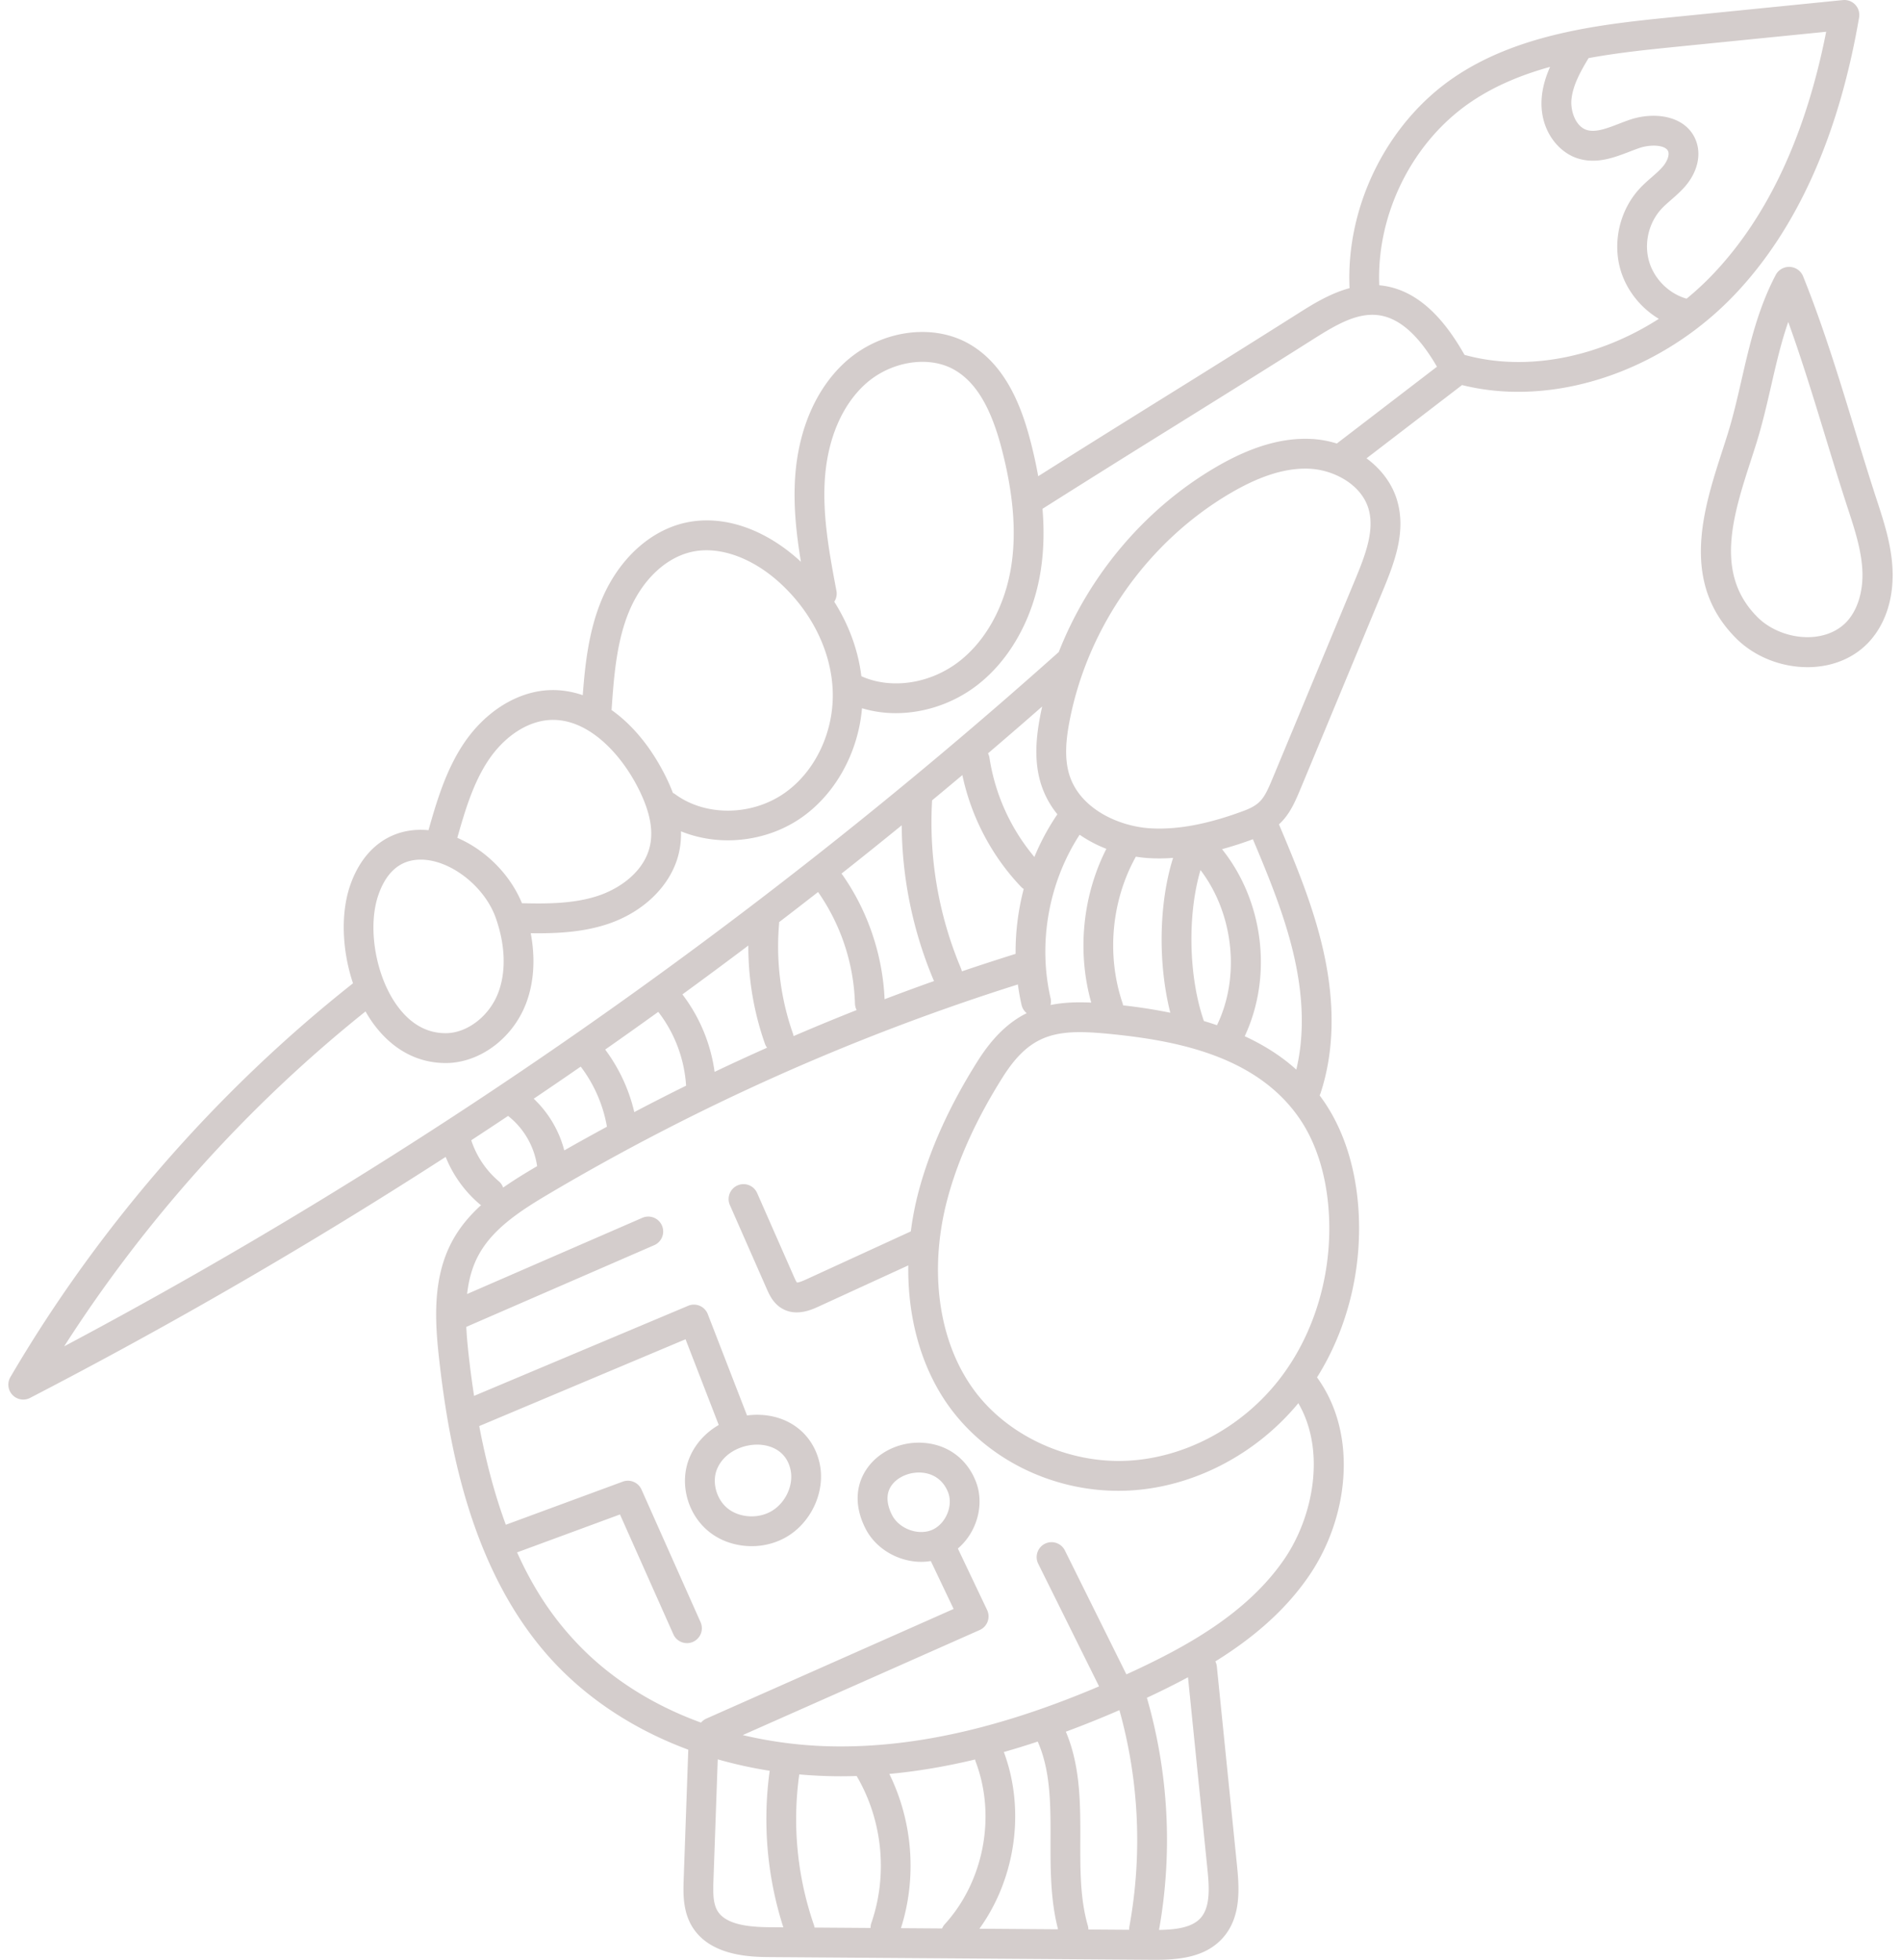 <svg width="228" height="235" fill="none" xmlns="http://www.w3.org/2000/svg"><path fill-rule="evenodd" clip-rule="evenodd" d="M182.089 46.983c9.225 0 18.982-4.254 26.078-11.774 7.397-7.838 12.379-18.981 14.807-33.116a1.79 1.79 0 00-1.939-2.084l-20.296 2.035c-8.21.823-18.428 1.849-26.354 7.242-8.081 5.499-12.984 15.5-12.522 25.267-2.394.646-4.519 1.989-6.221 3.066a2386.62 2386.62 0 01-16.298 10.207l-.194.12-.007.005-.002.001c-4.71 2.934-9.575 5.964-14.622 9.152A54.804 54.804 0 00123.62 53c-.981-3.798-2.814-9.15-7.39-11.765-4.476-2.56-10.765-1.603-14.957 2.273-3.43 3.173-5.528 8.045-5.906 13.72-.23 3.445.148 6.83.694 10.145l-.085-.08-.002-.002a8.815 8.815 0 00-.176-.165c-4.234-3.8-9.184-5.422-13.584-4.45-4.284.947-8.047 4.418-10.07 9.285-1.54 3.71-1.973 7.72-2.25 11.396-1.336-.453-2.707-.667-4.086-.599-3.84.192-7.66 2.602-10.22 6.444-2.14 3.21-3.239 6.985-4.196 10.345a9.972 9.972 0 00-.928-.045h-.044c-3.909.018-6.98 2.456-8.43 6.688-1.16 3.385-.955 7.822.348 11.718-16.364 12.925-30.56 29.225-41.092 47.22a1.788 1.788 0 002.36 2.494 604.076 604.076 0 0049.846-28.898 14.527 14.527 0 004.07 5.66c.055.047.116.084.177.124-1.39 1.266-2.607 2.702-3.51 4.408-2.366 4.467-2.017 9.67-1.505 14.195 1.184 10.427 3.876 25.504 13.584 36.027 4.322 4.683 9.911 8.304 16.282 10.667L82 225.313v.004c-.055 1.563-.13 3.7.925 5.549 2.147 3.754 7.261 3.792 9.449 3.808h.003l45.724.324c.127.002.256.002.383.002 2.897 0 6.084-.271 8.189-2.643 2.127-2.397 1.991-5.683 1.699-8.575l-2.428-23.961a1.783 1.783 0 00-.179-.602c4.236-2.628 8.23-5.895 11.194-10.205 2.505-3.64 3.991-8.043 4.186-12.395.195-4.374-.906-8.31-3.185-11.458 3.627-5.77 5.426-12.902 4.977-20.02-.317-5.034-1.736-9.531-4.103-13.004a23.767 23.767 0 00-.562-.79c.043-.083.08-.169.111-.26 1.641-4.993 1.758-10.722.347-17.029-1.189-5.316-3.281-10.345-5.335-15.21 1.311-1.199 1.937-2.698 2.696-4.525l.115-.274c2.168-5.208 4.33-10.418 6.493-15.628l.016-.038 3.162-7.617c1.502-3.612 2.758-7.155 1.681-10.786-.593-1.992-1.911-3.733-3.663-5.02l11.459-8.787c2.181.543 4.44.81 6.735.81zm19.007-41.378l17.929-1.797c-2.43 12.323-6.952 22.053-13.454 28.943a34.89 34.89 0 01-3.287 3.064c-2.123-.607-3.884-2.352-4.5-4.478-.627-2.166-.045-4.633 1.484-6.288.342-.37.746-.723 1.174-1.095l.011-.01c.57-.497 1.158-1.011 1.699-1.645 1.429-1.682 1.905-3.699 1.273-5.393-1.133-3.034-4.948-3.574-7.963-2.543-.428.146-.858.31-1.291.477-1.446.558-2.812 1.083-3.881.737-1.3-.421-1.953-2.232-1.812-3.668.168-1.703 1.119-3.401 2.052-4.941 3.557-.655 7.155-1.02 10.566-1.363zM185.911 8.02c-3.378.936-6.622 2.255-9.519 4.226-7.032 4.785-11.314 13.463-10.968 21.965l.022.001.015.001.016.001.028.001.053.005c4.887.507 8.049 4.74 10.093 8.333 7.412 2.051 16.021.346 23.305-4.322-2.187-1.311-3.892-3.44-4.604-5.897-.969-3.346-.068-7.16 2.295-9.714.471-.511.968-.945 1.45-1.365.496-.432.963-.84 1.334-1.276.542-.639.809-1.388.646-1.822-.295-.794-2.103-.871-3.46-.407-.358.122-.719.26-1.083.4h-.001l-.082.032-.004.002c-1.87.718-3.988 1.532-6.255.798-2.409-.78-4.649-3.58-4.269-7.425.123-1.258.503-2.44.988-3.537zm-86.98 49.443c.317-4.755 2.009-8.778 4.766-11.328 3.029-2.8 7.655-3.571 10.761-1.794 2.588 1.48 4.402 4.516 5.702 9.554 1.378 5.334 1.75 9.875 1.142 13.886-.725 4.784-2.994 8.974-6.223 11.498-3.477 2.718-8.174 3.426-11.771 1.806-.378-3.111-1.5-6.166-3.249-8.93a1.78 1.78 0 00.261-1.303c-.829-4.4-1.684-8.948-1.389-13.389zM73.355 85.035v.015a.312.312 0 01-.009.05l-.003.016-.002.008-.001.009c2.29 1.619 4.363 4.01 6.02 7.051.546.999.992 1.962 1.343 2.894.106.048.206.106.302.178 3.638 2.653 9.134 2.592 13.07-.147 3.764-2.622 6.038-7.518 5.789-12.472-.237-4.7-2.587-9.382-6.45-12.85-3.316-2.976-7.215-4.33-10.432-3.618-3.145.694-5.963 3.373-7.539 7.165-1.52 3.658-1.821 7.93-2.088 11.701zM58.56 91.188c1.935-2.905 4.712-4.721 7.427-4.858 4.383-.218 8.162 3.767 10.239 7.572 1.634 2.994 2.196 5.468 1.718 7.562-.712 3.124-3.7 5.13-6.26 5.965-2.854.933-5.994.951-9.084.875-1.43-3.496-4.41-6.407-7.753-7.84.92-3.229 1.892-6.544 3.713-9.276zm-8.123 11.89c-2.395.011-4.101 1.449-5.068 4.273-1.305 3.808-.34 9.583 2.195 13.145 1.599 2.248 3.579 3.391 5.881 3.394h.01c2.548 0 5.183-2.003 6.268-4.767.998-2.539.904-5.752-.26-9.049-1.34-3.799-5.458-6.996-8.999-6.996h-.027zm9.388 38.569a10.912 10.912 0 01-3.304-4.92 591.02 591.02 0 004.418-2.917 9.395 9.395 0 013.482 6.026l-.278.16c-1.278.756-2.567 1.545-3.797 2.409a1.759 1.759 0 00-.52-.758zm86.139-18.714c.002-.004.002-.007.003-.013 2.827-5.848 1.957-13.429-1.983-18.589-1.576 5.329-1.441 12.762.408 18.1.544.161 1.065.33 1.572.502zm-5.6-1.496a63.87 63.87 0 00-5.664-.885l-.001-.006c-.016-.086-.032-.174-.062-.26-1.94-5.721-1.344-12.285 1.595-17.563.507.079 1.012.142 1.508.17a20.896 20.896 0 002.957-.025c-1.711 5.413-1.83 12.667-.333 18.569zm-14.367-.925c1.533-.315 3.153-.371 4.882-.29-1.709-6.076-1.047-12.816 1.814-18.44a15.546 15.546 0 01-3.206-1.689c-3.71 5.705-5.017 12.973-3.482 19.607.066.276.053.552-.008.812zm-1.111-26.402a10.998 10.998 0 001.933 3.532 28.281 28.281 0 00-2.759 5.117 24.232 24.232 0 01-5.39-11.91 1.79 1.79 0 00-.17-.517 623.095 623.095 0 006.493-5.615c-.075.344-.147.687-.215 1.033-.453 2.345-.85 5.414.108 8.36zm-2.43 12.222c-3.521-3.69-5.981-8.398-7.033-13.393a743.69 743.69 0 01-3.629 3.028 45.092 45.092 0 003.46 20.147c.05.119.086.241.11.361a278.214 278.214 0 016.444-2.096c-.023-2.62.31-5.245.972-7.783a1.8 1.8 0 01-.324-.264zm-14.309-7.37a48.729 48.729 0 003.819 18.549c.018.043.043.082.064.124a271.366 271.366 0 00-5.936 2.183c-.228-5.333-2.03-10.642-5.11-14.995a.3.3 0 00-.033-.038l-.026-.029a587.436 587.436 0 007.222-5.794zm-5.605 21.385a24.676 24.676 0 00-4.425-13.386 603.658 603.658 0 01-4.673 3.613c0 .018 0 .036.002.055v.001a1.208 1.208 0 010 .097 31.52 31.52 0 001.668 13.237c.032.091.05.182.066.274a278.745 278.745 0 017.564-3.123 1.76 1.76 0 01-.202-.768zm-12.79-6.969a35.14 35.14 0 001.993 11.781c.063.174.149.33.254.472a267.91 267.91 0 00-6.292 2.896 19.739 19.739 0 00-3.862-9.289 612.628 612.628 0 007.908-5.86zm-7.468 16.768a16.152 16.152 0 00-3.334-8.814 578.832 578.832 0 01-6.366 4.521 20.267 20.267 0 013.491 7.498 273.395 273.395 0 016.214-3.168v-.004l-.002-.008a.144.144 0 01-.003-.025zm-12.634-2.249a16.655 16.655 0 013.144 7.208c-1.713.93-3.421 1.872-5.115 2.84a13.089 13.089 0 00-3.666-6.198 592.186 592.186 0 005.637-3.85zm15.92 97.543c-.053 1.521-.053 2.756.457 3.647.997 1.748 3.931 1.992 6.375 2.008l1.549.011a42.406 42.406 0 01-1.637-18.774 52.018 52.018 0 01-6.23-1.369l-.513 14.477zm48.689-20.378a57.847 57.847 0 011.198 25.934c-.025.137-.03.273-.025.406l-4.896-.036a1.678 1.678 0 00-.063-.457c-.921-3.19-.913-6.613-.904-10.236v-.005c.013-4.373.018-8.879-1.733-13.022a122.468 122.468 0 006.423-2.584zm-8.262 15.597c.011-4.266.018-8.311-1.536-11.828a95.916 95.916 0 01-4.063 1.253c2.599 6.965 1.403 15.179-2.931 21.189l9.431.068c-.908-3.513-.911-7.154-.901-10.682zm-9.049-9.679c.02.092.039.182.073.271 2.469 6.514.978 14.343-3.714 19.487a1.813 1.813 0 00-.316.504l-4.937-.036c1.939-6.067 1.414-12.796-1.391-18.495 3.335-.309 6.758-.888 10.285-1.731zm-12.44 19.6c2.001-5.787 1.337-12.347-1.766-17.62-.632.02-1.262.032-1.888.032h-.038a55.9 55.9 0 01-4.955-.224 38.811 38.811 0 001.742 18.004c.04.119.068.241.084.361l6.729.048a1.769 1.769 0 01.092-.601zm40.308-6.436c.226 2.232.351 4.523-.814 5.836-1.047 1.181-3.038 1.407-4.993 1.438a61.442 61.442 0 00-1.454-27.84 94.56 94.56 0 004.929-2.459l2.332 23.025zm-9.332-23.548c6.638-3.057 14.032-7.064 18.532-13.612 3.491-5.075 5.042-13 1.701-18.728-5.102 6.176-12.632 10.081-20.298 10.474-.431.021-.862.032-1.294.032-7.9 0-15.503-3.69-20.083-9.823-3.446-4.617-5.198-10.702-5.105-17.207l-10.763 4.938-.005.002c-.53.243-1.517.695-2.616.695a3.434 3.434 0 01-1.767-.468c-1.061-.619-1.53-1.685-1.812-2.323l-.002-.004-4.432-10.071a1.791 1.791 0 01.915-2.359 1.785 1.785 0 012.354.916l4.432 10.071c.072.163.23.52.339.661.12-.001.415-.057 1.104-.373l12.555-5.76c.206-1.583.509-3.177.931-4.769 1.346-5.076 3.731-10.345 7.088-15.658 1.847-2.926 3.786-4.703 5.88-5.741a1.791 1.791 0 01-.614-.982 27.288 27.288 0 01-.442-2.462 270.45 270.45 0 00-56.123 25.035c-3.554 2.099-6.887 4.254-8.613 7.512-.743 1.4-1.139 2.956-1.323 4.572l21.067-9.158a1.789 1.789 0 011.421 3.282l-22.586 9.818c.059 1.223.178 2.437.311 3.6.184 1.636.394 3.185.623 4.673l25.674-10.801a1.781 1.781 0 012.357 1.003l4.707 12.147a9.12 9.12 0 011.922-.054c3.41.272 5.998 2.447 6.759 5.678.81 3.451-.989 7.353-4.188 9.076a8.343 8.343 0 01-3.942.971c-1.846 0-3.679-.586-5.1-1.724-2.616-2.096-3.608-5.824-2.36-8.863.688-1.674 1.948-3.039 3.516-3.944l-3.981-10.279L57.477 171c.89 4.684 1.987 8.576 3.19 11.832l14.024-5.169a1.785 1.785 0 012.249.95l7.066 15.86a1.787 1.787 0 11-3.262 1.458l-6.386-14.333-12.34 4.547c2.281 5.079 4.778 8.291 6.875 10.562 4.003 4.339 9.221 7.683 15.186 9.849a1.77 1.77 0 01.629-.476l29.666-13.151-2.736-5.746a7.079 7.079 0 01-1.135.097c-2.71 0-5.435-1.513-6.697-3.989v-.002c-1.311-2.569-1.253-5.117.161-7.173 1.495-2.175 4.28-3.385 7.096-3.079 2.723.292 4.888 1.937 5.939 4.511 1.149 2.815.163 6.195-2.118 8.136l3.505 7.366a1.788 1.788 0 01-.89 2.406l-28.414 12.598a50.61 50.61 0 0011.733 1.359h.036c9.42 0 19.583-2.364 30.965-7.2l-7.298-14.705a1.791 1.791 0 01.805-2.399 1.784 1.784 0 012.394.807l7.374 14.856c.13-.06.259-.115.39-.176zm-23.724-17.135c-1.663.696-3.937-.159-4.773-1.798-.485-.952-.891-2.334-.077-3.518.738-1.074 2.286-1.712 3.77-1.551.809.086 2.277.502 3.015 2.308.671 1.644-.268 3.86-1.935 4.559zm-16.96-7.288c-.574-2.435-2.682-2.861-3.563-2.931-1.94-.16-4.37.801-5.244 2.931-.637 1.551-.072 3.618 1.287 4.706 1.363 1.092 3.516 1.259 5.118.397 1.793-.965 2.849-3.206 2.401-5.103zm64.571-30.806c.464 7.33-1.721 14.659-5.99 20.106-4.476 5.71-11.259 9.33-18.144 9.683-7.073.359-14.272-2.92-18.334-8.36-4.332-5.804-5.559-14.397-3.28-22.99 1.254-4.725 3.491-9.657 6.653-14.661 3.496-5.535 6.792-5.805 13.482-5.099 7.641.805 17.061 2.682 22.126 10.11 2.005 2.941 3.211 6.817 3.487 11.211zm-10.083-21.113c2.655 1.228 4.648 2.612 6.186 4.002.95-3.97.875-8.473-.23-13.415-1.088-4.869-3.038-9.611-4.975-14.208-1.28.473-2.511.866-3.704 1.192 4.974 6.207 6.105 15.198 2.723 22.429zm13.291-54.863l-3.163 7.62c-2.167 5.22-4.335 10.442-6.508 15.661l-.116.278-.001.003c-1.104 2.656-1.438 3.46-3.607 4.27-4.312 1.61-7.987 2.296-11.23 2.099-3.741-.228-8.364-2.302-9.67-6.322-.706-2.164-.369-4.649.001-6.57 2.179-11.275 9.383-21.475 19.274-27.284 3.376-1.982 6.325-2.952 8.99-2.952.199 0 .398.005.593.016 2.812.156 6.117 1.852 6.991 4.792.745 2.503-.31 5.397-1.554 8.39zm-5.24-16.753c1.037.056 2.041.248 2.997.544l12.01-9.209c-1.63-2.79-3.986-5.864-7.157-6.194-2.479-.259-4.921 1.145-7.637 2.865-5.64 3.573-11.039 6.933-16.259 10.182l-.062.04a2327.724 2327.724 0 00-16.197 10.143c.215 2.595.149 5.019-.198 7.31-.861 5.678-3.617 10.7-7.559 13.78-2.866 2.241-6.407 3.414-9.837 3.414a14.01 14.01 0 01-4.055-.588c-.451 5.282-3.152 10.255-7.272 13.124-2.597 1.807-5.728 2.714-8.815 2.714-1.94 0-3.861-.364-5.623-1.08.023.885-.057 1.744-.247 2.577-.875 3.832-4.184 7.117-8.634 8.571-2.714.887-5.56 1.077-8.271 1.079a37.155 37.155 0 01-.87-.011c.584 3.062.385 6.015-.603 8.533-1.63 4.147-5.572 7.037-9.594 7.037h-.016c-3.473-.006-6.511-1.7-8.785-4.895a15.55 15.55 0 01-.815-1.293C29.8 132.5 17.418 146.258 7.698 161.437c42.768-22.723 82.87-50.71 119.288-83.255 3.602-9.167 10.272-17.131 18.765-22.121 4.253-2.5 8.043-3.616 11.588-3.423z" fill="#D4CDCC"/><path fill-rule="evenodd" clip-rule="evenodd" d="M225.086 59.919c.855 2.613 1.738 5.313 1.892 8.23.183 3.487-.796 6.596-2.758 8.758-1.743 1.921-4.279 3.017-7.139 3.09l-.299.003c-3.192 0-6.365-1.274-8.543-3.445-6.775-6.742-3.939-15.499-1.659-22.536l.046-.144c.186-.575.369-1.143.545-1.703.689-2.19 1.211-4.467 1.715-6.67l.004-.015c.953-4.147 1.937-8.434 4.085-12.52a1.814 1.814 0 013.283.164c2.381 5.903 4.288 12.136 6.131 18.166l.031.101c.859 2.81 1.746 5.712 2.663 8.514l.003.007zM216.99 76.4c1.859-.047 3.473-.723 4.545-1.903 1.292-1.426 1.96-3.67 1.829-6.16-.13-2.446-.939-4.92-1.722-7.313-.928-2.835-1.821-5.753-2.685-8.578l-.032-.103-.031-.103c-1.381-4.517-2.797-9.15-4.417-13.633-.863 2.475-1.451 5.036-2.06 7.695l-.012.052c-.519 2.254-1.054 4.582-1.78 6.89-.194.618-.395 1.244-.602 1.877v.002c-2.182 6.737-4.436 13.702.776 18.889v.002c1.536 1.528 3.899 2.442 6.191 2.386z" fill="#D4CDCC"/></svg>